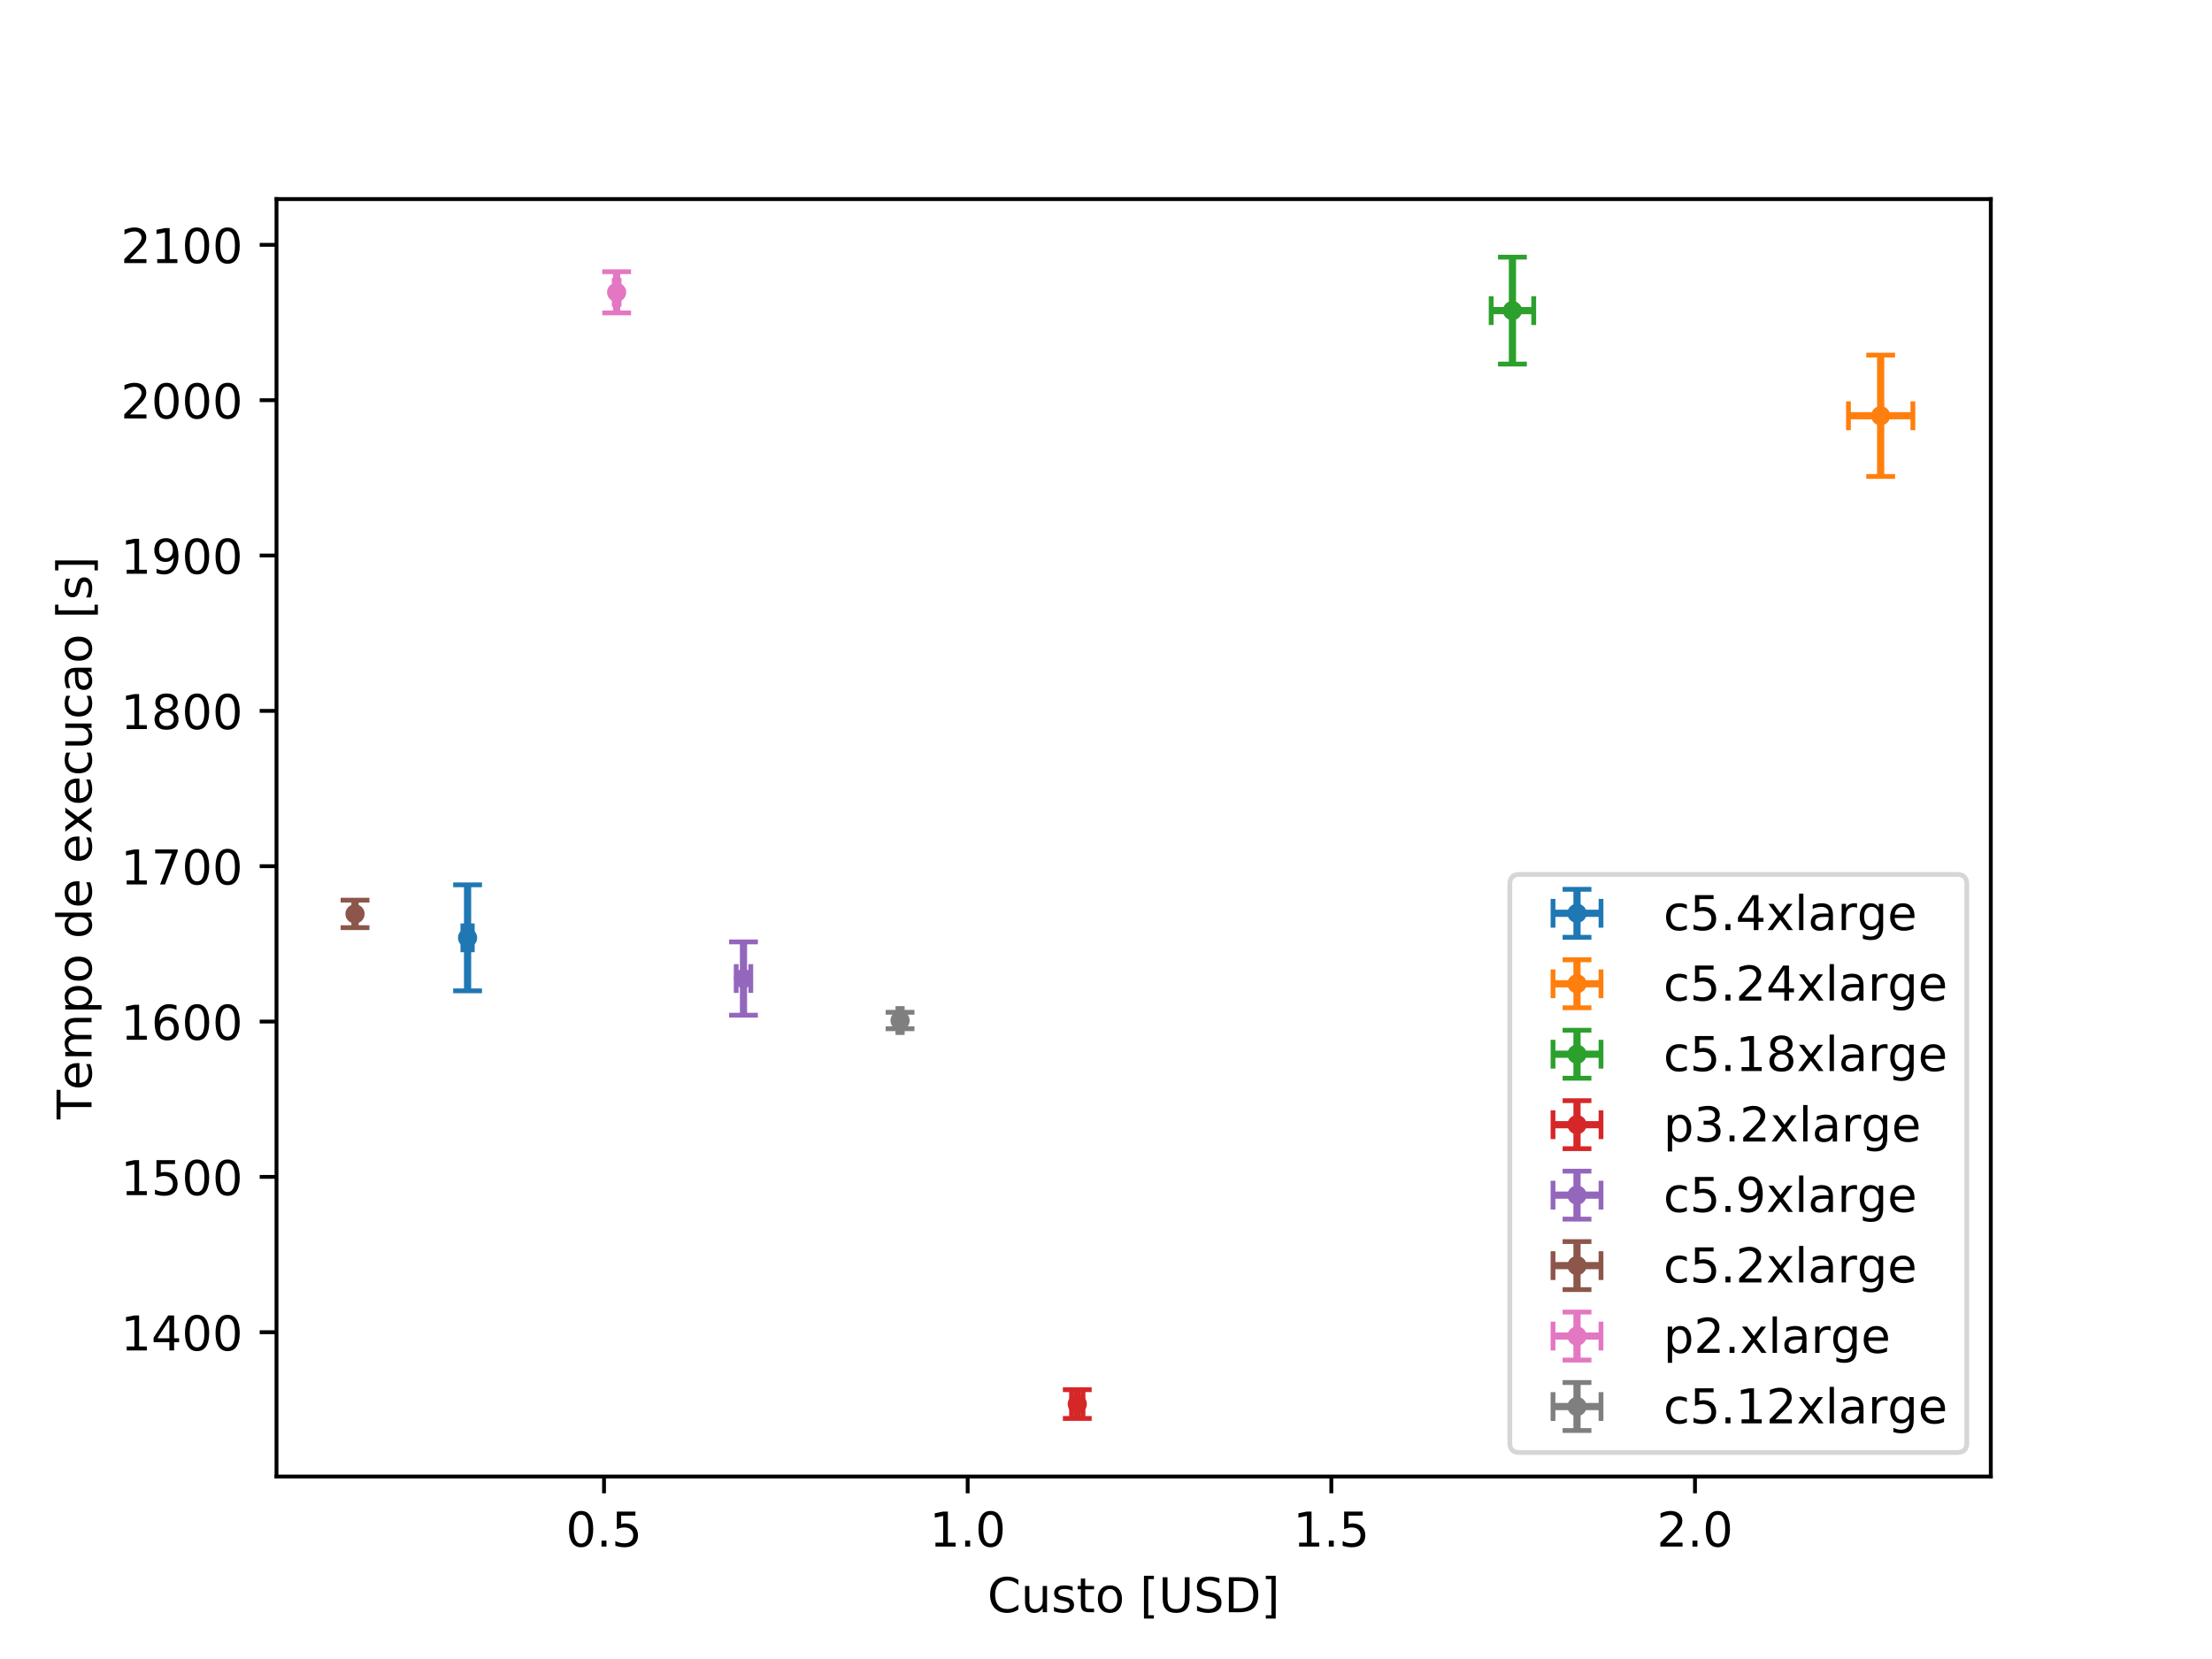 <?xml version="1.0" encoding="utf-8" standalone="no"?>
<!DOCTYPE svg PUBLIC "-//W3C//DTD SVG 1.1//EN"
  "http://www.w3.org/Graphics/SVG/1.1/DTD/svg11.dtd">
<!-- Created with matplotlib (http://matplotlib.org/) -->
<svg height="345.6pt" version="1.1" viewBox="0 0 460.8 345.6" width="460.8pt" xmlns="http://www.w3.org/2000/svg" xmlns:xlink="http://www.w3.org/1999/xlink">
 <defs>
  <style type="text/css">
*{stroke-linecap:butt;stroke-linejoin:round;}
  </style>
 </defs>
 <g id="figure_1">
  <g id="patch_1">
   <path d="M 0 345.6 
L 460.8 345.6 
L 460.8 0 
L 0 0 
z
" style="fill:#ffffff;"/>
  </g>
  <g id="axes_1">
   <g id="patch_2">
    <path d="M 57.6 307.584 
L 414.72 307.584 
L 414.72 41.472 
L 57.6 41.472 
z
" style="fill:#ffffff;"/>
   </g>
   <g id="matplotlib.axis_1">
    <g id="xtick_1">
     <g id="line2d_1">
      <defs>
       <path d="M 0 0 
L 0 3.5 
" id="m595522399b" style="stroke:#000000;stroke-width:0.8;"/>
      </defs>
      <g>
       <use style="stroke:#000000;stroke-width:0.8;" x="125.829" xlink:href="#m595522399b" y="307.584"/>
      </g>
     </g>
     <g id="text_1">
      <!-- 0.5 -->
      <defs>
       <path d="M 31.781 66.406 
Q 24.172 66.406 20.328 58.906 
Q 16.5 51.422 16.5 36.375 
Q 16.5 21.391 20.328 13.891 
Q 24.172 6.391 31.781 6.391 
Q 39.453 6.391 43.281 13.891 
Q 47.125 21.391 47.125 36.375 
Q 47.125 51.422 43.281 58.906 
Q 39.453 66.406 31.781 66.406 
z
M 31.781 74.219 
Q 44.047 74.219 50.516 64.516 
Q 56.984 54.828 56.984 36.375 
Q 56.984 17.969 50.516 8.266 
Q 44.047 -1.422 31.781 -1.422 
Q 19.531 -1.422 13.062 8.266 
Q 6.594 17.969 6.594 36.375 
Q 6.594 54.828 13.062 64.516 
Q 19.531 74.219 31.781 74.219 
z
" id="DejaVuSans-30"/>
       <path d="M 10.688 12.406 
L 21 12.406 
L 21 0 
L 10.688 0 
z
" id="DejaVuSans-2e"/>
       <path d="M 10.797 72.906 
L 49.516 72.906 
L 49.516 64.594 
L 19.828 64.594 
L 19.828 46.734 
Q 21.969 47.469 24.109 47.828 
Q 26.266 48.188 28.422 48.188 
Q 40.625 48.188 47.75 41.5 
Q 54.891 34.812 54.891 23.391 
Q 54.891 11.625 47.562 5.094 
Q 40.234 -1.422 26.906 -1.422 
Q 22.312 -1.422 17.547 -0.641 
Q 12.797 0.141 7.719 1.703 
L 7.719 11.625 
Q 12.109 9.234 16.797 8.062 
Q 21.484 6.891 26.703 6.891 
Q 35.156 6.891 40.078 11.328 
Q 45.016 15.766 45.016 23.391 
Q 45.016 31 40.078 35.438 
Q 35.156 39.891 26.703 39.891 
Q 22.75 39.891 18.812 39.016 
Q 14.891 38.141 10.797 36.281 
z
" id="DejaVuSans-35"/>
      </defs>
      <g transform="translate(117.877 322.182)scale(0.1 -0.1)">
       <use xlink:href="#DejaVuSans-30"/>
       <use x="63.623" xlink:href="#DejaVuSans-2e"/>
       <use x="95.41" xlink:href="#DejaVuSans-35"/>
      </g>
     </g>
    </g>
    <g id="xtick_2">
     <g id="line2d_2">
      <g>
       <use style="stroke:#000000;stroke-width:0.8;" x="201.584" xlink:href="#m595522399b" y="307.584"/>
      </g>
     </g>
     <g id="text_2">
      <!-- 1.0 -->
      <defs>
       <path d="M 12.406 8.297 
L 28.516 8.297 
L 28.516 63.922 
L 10.984 60.406 
L 10.984 69.391 
L 28.422 72.906 
L 38.281 72.906 
L 38.281 8.297 
L 54.391 8.297 
L 54.391 0 
L 12.406 0 
z
" id="DejaVuSans-31"/>
      </defs>
      <g transform="translate(193.633 322.182)scale(0.1 -0.1)">
       <use xlink:href="#DejaVuSans-31"/>
       <use x="63.623" xlink:href="#DejaVuSans-2e"/>
       <use x="95.41" xlink:href="#DejaVuSans-30"/>
      </g>
     </g>
    </g>
    <g id="xtick_3">
     <g id="line2d_3">
      <g>
       <use style="stroke:#000000;stroke-width:0.8;" x="277.34" xlink:href="#m595522399b" y="307.584"/>
      </g>
     </g>
     <g id="text_3">
      <!-- 1.5 -->
      <g transform="translate(269.389 322.182)scale(0.1 -0.1)">
       <use xlink:href="#DejaVuSans-31"/>
       <use x="63.623" xlink:href="#DejaVuSans-2e"/>
       <use x="95.41" xlink:href="#DejaVuSans-35"/>
      </g>
     </g>
    </g>
    <g id="xtick_4">
     <g id="line2d_4">
      <g>
       <use style="stroke:#000000;stroke-width:0.8;" x="353.096" xlink:href="#m595522399b" y="307.584"/>
      </g>
     </g>
     <g id="text_4">
      <!-- 2.0 -->
      <defs>
       <path d="M 19.188 8.297 
L 53.609 8.297 
L 53.609 0 
L 7.328 0 
L 7.328 8.297 
Q 12.938 14.109 22.625 23.891 
Q 32.328 33.688 34.812 36.531 
Q 39.547 41.844 41.422 45.531 
Q 43.312 49.219 43.312 52.781 
Q 43.312 58.594 39.234 62.25 
Q 35.156 65.922 28.609 65.922 
Q 23.969 65.922 18.812 64.312 
Q 13.672 62.703 7.812 59.422 
L 7.812 69.391 
Q 13.766 71.781 18.938 73 
Q 24.125 74.219 28.422 74.219 
Q 39.75 74.219 46.484 68.547 
Q 53.219 62.891 53.219 53.422 
Q 53.219 48.922 51.531 44.891 
Q 49.859 40.875 45.406 35.406 
Q 44.188 33.984 37.641 27.219 
Q 31.109 20.453 19.188 8.297 
z
" id="DejaVuSans-32"/>
      </defs>
      <g transform="translate(345.144 322.182)scale(0.1 -0.1)">
       <use xlink:href="#DejaVuSans-32"/>
       <use x="63.623" xlink:href="#DejaVuSans-2e"/>
       <use x="95.41" xlink:href="#DejaVuSans-30"/>
      </g>
     </g>
    </g>
    <g id="text_5">
     <!-- Custo [USD] -->
     <defs>
      <path d="M 64.406 67.281 
L 64.406 56.891 
Q 59.422 61.531 53.781 63.812 
Q 48.141 66.109 41.797 66.109 
Q 29.297 66.109 22.656 58.469 
Q 16.016 50.828 16.016 36.375 
Q 16.016 21.969 22.656 14.328 
Q 29.297 6.688 41.797 6.688 
Q 48.141 6.688 53.781 8.984 
Q 59.422 11.281 64.406 15.922 
L 64.406 5.609 
Q 59.234 2.094 53.438 0.328 
Q 47.656 -1.422 41.219 -1.422 
Q 24.656 -1.422 15.125 8.703 
Q 5.609 18.844 5.609 36.375 
Q 5.609 53.953 15.125 64.078 
Q 24.656 74.219 41.219 74.219 
Q 47.75 74.219 53.531 72.484 
Q 59.328 70.75 64.406 67.281 
z
" id="DejaVuSans-43"/>
      <path d="M 8.5 21.578 
L 8.5 54.688 
L 17.484 54.688 
L 17.484 21.922 
Q 17.484 14.156 20.5 10.266 
Q 23.531 6.391 29.594 6.391 
Q 36.859 6.391 41.078 11.031 
Q 45.312 15.672 45.312 23.688 
L 45.312 54.688 
L 54.297 54.688 
L 54.297 0 
L 45.312 0 
L 45.312 8.406 
Q 42.047 3.422 37.719 1 
Q 33.406 -1.422 27.688 -1.422 
Q 18.266 -1.422 13.375 4.438 
Q 8.5 10.297 8.5 21.578 
z
M 31.109 56 
z
" id="DejaVuSans-75"/>
      <path d="M 44.281 53.078 
L 44.281 44.578 
Q 40.484 46.531 36.375 47.5 
Q 32.281 48.484 27.875 48.484 
Q 21.188 48.484 17.844 46.438 
Q 14.5 44.391 14.5 40.281 
Q 14.5 37.156 16.891 35.375 
Q 19.281 33.594 26.516 31.984 
L 29.594 31.297 
Q 39.156 29.25 43.188 25.516 
Q 47.219 21.781 47.219 15.094 
Q 47.219 7.469 41.188 3.016 
Q 35.156 -1.422 24.609 -1.422 
Q 20.219 -1.422 15.453 -0.562 
Q 10.688 0.297 5.422 2 
L 5.422 11.281 
Q 10.406 8.688 15.234 7.391 
Q 20.062 6.109 24.812 6.109 
Q 31.156 6.109 34.562 8.281 
Q 37.984 10.453 37.984 14.406 
Q 37.984 18.062 35.516 20.016 
Q 33.062 21.969 24.703 23.781 
L 21.578 24.516 
Q 13.234 26.266 9.516 29.906 
Q 5.812 33.547 5.812 39.891 
Q 5.812 47.609 11.281 51.797 
Q 16.75 56 26.812 56 
Q 31.781 56 36.172 55.266 
Q 40.578 54.547 44.281 53.078 
z
" id="DejaVuSans-73"/>
      <path d="M 18.312 70.219 
L 18.312 54.688 
L 36.812 54.688 
L 36.812 47.703 
L 18.312 47.703 
L 18.312 18.016 
Q 18.312 11.328 20.141 9.422 
Q 21.969 7.516 27.594 7.516 
L 36.812 7.516 
L 36.812 0 
L 27.594 0 
Q 17.188 0 13.234 3.875 
Q 9.281 7.766 9.281 18.016 
L 9.281 47.703 
L 2.688 47.703 
L 2.688 54.688 
L 9.281 54.688 
L 9.281 70.219 
z
" id="DejaVuSans-74"/>
      <path d="M 30.609 48.391 
Q 23.391 48.391 19.188 42.75 
Q 14.984 37.109 14.984 27.297 
Q 14.984 17.484 19.156 11.844 
Q 23.344 6.203 30.609 6.203 
Q 37.797 6.203 41.984 11.859 
Q 46.188 17.531 46.188 27.297 
Q 46.188 37.016 41.984 42.703 
Q 37.797 48.391 30.609 48.391 
z
M 30.609 56 
Q 42.328 56 49.016 48.375 
Q 55.719 40.766 55.719 27.297 
Q 55.719 13.875 49.016 6.219 
Q 42.328 -1.422 30.609 -1.422 
Q 18.844 -1.422 12.172 6.219 
Q 5.516 13.875 5.516 27.297 
Q 5.516 40.766 12.172 48.375 
Q 18.844 56 30.609 56 
z
" id="DejaVuSans-6f"/>
      <path id="DejaVuSans-20"/>
      <path d="M 8.594 75.984 
L 29.297 75.984 
L 29.297 69 
L 17.578 69 
L 17.578 -6.203 
L 29.297 -6.203 
L 29.297 -13.188 
L 8.594 -13.188 
z
" id="DejaVuSans-5b"/>
      <path d="M 8.688 72.906 
L 18.609 72.906 
L 18.609 28.609 
Q 18.609 16.891 22.844 11.734 
Q 27.094 6.594 36.625 6.594 
Q 46.094 6.594 50.344 11.734 
Q 54.594 16.891 54.594 28.609 
L 54.594 72.906 
L 64.5 72.906 
L 64.5 27.391 
Q 64.5 13.141 57.438 5.859 
Q 50.391 -1.422 36.625 -1.422 
Q 22.797 -1.422 15.734 5.859 
Q 8.688 13.141 8.688 27.391 
z
" id="DejaVuSans-55"/>
      <path d="M 53.516 70.516 
L 53.516 60.891 
Q 47.906 63.578 42.922 64.891 
Q 37.938 66.219 33.297 66.219 
Q 25.25 66.219 20.875 63.094 
Q 16.5 59.969 16.5 54.203 
Q 16.5 49.359 19.406 46.891 
Q 22.312 44.438 30.422 42.922 
L 36.375 41.703 
Q 47.406 39.594 52.656 34.297 
Q 57.906 29 57.906 20.125 
Q 57.906 9.516 50.797 4.047 
Q 43.703 -1.422 29.984 -1.422 
Q 24.812 -1.422 18.969 -0.25 
Q 13.141 0.922 6.891 3.219 
L 6.891 13.375 
Q 12.891 10.016 18.656 8.297 
Q 24.422 6.594 29.984 6.594 
Q 38.422 6.594 43.016 9.906 
Q 47.609 13.234 47.609 19.391 
Q 47.609 24.75 44.312 27.781 
Q 41.016 30.812 33.5 32.328 
L 27.484 33.5 
Q 16.453 35.688 11.516 40.375 
Q 6.594 45.062 6.594 53.422 
Q 6.594 63.094 13.406 68.656 
Q 20.219 74.219 32.172 74.219 
Q 37.312 74.219 42.625 73.281 
Q 47.953 72.359 53.516 70.516 
z
" id="DejaVuSans-53"/>
      <path d="M 19.672 64.797 
L 19.672 8.109 
L 31.594 8.109 
Q 46.688 8.109 53.688 14.938 
Q 60.688 21.781 60.688 36.531 
Q 60.688 51.172 53.688 57.984 
Q 46.688 64.797 31.594 64.797 
z
M 9.812 72.906 
L 30.078 72.906 
Q 51.266 72.906 61.172 64.094 
Q 71.094 55.281 71.094 36.531 
Q 71.094 17.672 61.125 8.828 
Q 51.172 0 30.078 0 
L 9.812 0 
z
" id="DejaVuSans-44"/>
      <path d="M 30.422 75.984 
L 30.422 -13.188 
L 9.719 -13.188 
L 9.719 -6.203 
L 21.391 -6.203 
L 21.391 69 
L 9.719 69 
L 9.719 75.984 
z
" id="DejaVuSans-5d"/>
     </defs>
     <g transform="translate(205.701 335.861)scale(0.1 -0.1)">
      <use xlink:href="#DejaVuSans-43"/>
      <use x="69.824" xlink:href="#DejaVuSans-75"/>
      <use x="133.203" xlink:href="#DejaVuSans-73"/>
      <use x="185.303" xlink:href="#DejaVuSans-74"/>
      <use x="224.512" xlink:href="#DejaVuSans-6f"/>
      <use x="285.693" xlink:href="#DejaVuSans-20"/>
      <use x="317.48" xlink:href="#DejaVuSans-5b"/>
      <use x="356.494" xlink:href="#DejaVuSans-55"/>
      <use x="429.688" xlink:href="#DejaVuSans-53"/>
      <use x="493.164" xlink:href="#DejaVuSans-44"/>
      <use x="570.166" xlink:href="#DejaVuSans-5d"/>
     </g>
    </g>
   </g>
   <g id="matplotlib.axis_2">
    <g id="ytick_1">
     <g id="line2d_5">
      <defs>
       <path d="M 0 0 
L -3.5 0 
" id="m7ea517848f" style="stroke:#000000;stroke-width:0.8;"/>
      </defs>
      <g>
       <use style="stroke:#000000;stroke-width:0.8;" x="57.6" xlink:href="#m7ea517848f" y="277.525"/>
      </g>
     </g>
     <g id="text_6">
      <!-- 1400 -->
      <defs>
       <path d="M 37.797 64.312 
L 12.891 25.391 
L 37.797 25.391 
z
M 35.203 72.906 
L 47.609 72.906 
L 47.609 25.391 
L 58.016 25.391 
L 58.016 17.188 
L 47.609 17.188 
L 47.609 0 
L 37.797 0 
L 37.797 17.188 
L 4.891 17.188 
L 4.891 26.703 
z
" id="DejaVuSans-34"/>
      </defs>
      <g transform="translate(25.15 281.324)scale(0.1 -0.1)">
       <use xlink:href="#DejaVuSans-31"/>
       <use x="63.623" xlink:href="#DejaVuSans-34"/>
       <use x="127.246" xlink:href="#DejaVuSans-30"/>
       <use x="190.869" xlink:href="#DejaVuSans-30"/>
      </g>
     </g>
    </g>
    <g id="ytick_2">
     <g id="line2d_6">
      <g>
       <use style="stroke:#000000;stroke-width:0.8;" x="57.6" xlink:href="#m7ea517848f" y="245.165"/>
      </g>
     </g>
     <g id="text_7">
      <!-- 1500 -->
      <g transform="translate(25.15 248.965)scale(0.1 -0.1)">
       <use xlink:href="#DejaVuSans-31"/>
       <use x="63.623" xlink:href="#DejaVuSans-35"/>
       <use x="127.246" xlink:href="#DejaVuSans-30"/>
       <use x="190.869" xlink:href="#DejaVuSans-30"/>
      </g>
     </g>
    </g>
    <g id="ytick_3">
     <g id="line2d_7">
      <g>
       <use style="stroke:#000000;stroke-width:0.8;" x="57.6" xlink:href="#m7ea517848f" y="212.806"/>
      </g>
     </g>
     <g id="text_8">
      <!-- 1600 -->
      <defs>
       <path d="M 33.016 40.375 
Q 26.375 40.375 22.484 35.828 
Q 18.609 31.297 18.609 23.391 
Q 18.609 15.531 22.484 10.953 
Q 26.375 6.391 33.016 6.391 
Q 39.656 6.391 43.531 10.953 
Q 47.406 15.531 47.406 23.391 
Q 47.406 31.297 43.531 35.828 
Q 39.656 40.375 33.016 40.375 
z
M 52.594 71.297 
L 52.594 62.312 
Q 48.875 64.062 45.094 64.984 
Q 41.312 65.922 37.594 65.922 
Q 27.828 65.922 22.672 59.328 
Q 17.531 52.734 16.797 39.406 
Q 19.672 43.656 24.016 45.922 
Q 28.375 48.188 33.594 48.188 
Q 44.578 48.188 50.953 41.516 
Q 57.328 34.859 57.328 23.391 
Q 57.328 12.156 50.688 5.359 
Q 44.047 -1.422 33.016 -1.422 
Q 20.359 -1.422 13.672 8.266 
Q 6.984 17.969 6.984 36.375 
Q 6.984 53.656 15.188 63.938 
Q 23.391 74.219 37.203 74.219 
Q 40.922 74.219 44.703 73.484 
Q 48.484 72.75 52.594 71.297 
z
" id="DejaVuSans-36"/>
      </defs>
      <g transform="translate(25.15 216.605)scale(0.1 -0.1)">
       <use xlink:href="#DejaVuSans-31"/>
       <use x="63.623" xlink:href="#DejaVuSans-36"/>
       <use x="127.246" xlink:href="#DejaVuSans-30"/>
       <use x="190.869" xlink:href="#DejaVuSans-30"/>
      </g>
     </g>
    </g>
    <g id="ytick_4">
     <g id="line2d_8">
      <g>
       <use style="stroke:#000000;stroke-width:0.8;" x="57.6" xlink:href="#m7ea517848f" y="180.446"/>
      </g>
     </g>
     <g id="text_9">
      <!-- 1700 -->
      <defs>
       <path d="M 8.203 72.906 
L 55.078 72.906 
L 55.078 68.703 
L 28.609 0 
L 18.312 0 
L 43.219 64.594 
L 8.203 64.594 
z
" id="DejaVuSans-37"/>
      </defs>
      <g transform="translate(25.15 184.245)scale(0.1 -0.1)">
       <use xlink:href="#DejaVuSans-31"/>
       <use x="63.623" xlink:href="#DejaVuSans-37"/>
       <use x="127.246" xlink:href="#DejaVuSans-30"/>
       <use x="190.869" xlink:href="#DejaVuSans-30"/>
      </g>
     </g>
    </g>
    <g id="ytick_5">
     <g id="line2d_9">
      <g>
       <use style="stroke:#000000;stroke-width:0.8;" x="57.6" xlink:href="#m7ea517848f" y="148.086"/>
      </g>
     </g>
     <g id="text_10">
      <!-- 1800 -->
      <defs>
       <path d="M 31.781 34.625 
Q 24.75 34.625 20.719 30.859 
Q 16.703 27.094 16.703 20.516 
Q 16.703 13.922 20.719 10.156 
Q 24.75 6.391 31.781 6.391 
Q 38.812 6.391 42.859 10.172 
Q 46.922 13.969 46.922 20.516 
Q 46.922 27.094 42.891 30.859 
Q 38.875 34.625 31.781 34.625 
z
M 21.922 38.812 
Q 15.578 40.375 12.031 44.719 
Q 8.5 49.078 8.5 55.328 
Q 8.5 64.062 14.719 69.141 
Q 20.953 74.219 31.781 74.219 
Q 42.672 74.219 48.875 69.141 
Q 55.078 64.062 55.078 55.328 
Q 55.078 49.078 51.531 44.719 
Q 48 40.375 41.703 38.812 
Q 48.828 37.156 52.797 32.312 
Q 56.781 27.484 56.781 20.516 
Q 56.781 9.906 50.312 4.234 
Q 43.844 -1.422 31.781 -1.422 
Q 19.734 -1.422 13.25 4.234 
Q 6.781 9.906 6.781 20.516 
Q 6.781 27.484 10.781 32.312 
Q 14.797 37.156 21.922 38.812 
z
M 18.312 54.391 
Q 18.312 48.734 21.844 45.562 
Q 25.391 42.391 31.781 42.391 
Q 38.141 42.391 41.719 45.562 
Q 45.312 48.734 45.312 54.391 
Q 45.312 60.062 41.719 63.234 
Q 38.141 66.406 31.781 66.406 
Q 25.391 66.406 21.844 63.234 
Q 18.312 60.062 18.312 54.391 
z
" id="DejaVuSans-38"/>
      </defs>
      <g transform="translate(25.15 151.885)scale(0.1 -0.1)">
       <use xlink:href="#DejaVuSans-31"/>
       <use x="63.623" xlink:href="#DejaVuSans-38"/>
       <use x="127.246" xlink:href="#DejaVuSans-30"/>
       <use x="190.869" xlink:href="#DejaVuSans-30"/>
      </g>
     </g>
    </g>
    <g id="ytick_6">
     <g id="line2d_10">
      <g>
       <use style="stroke:#000000;stroke-width:0.8;" x="57.6" xlink:href="#m7ea517848f" y="115.726"/>
      </g>
     </g>
     <g id="text_11">
      <!-- 1900 -->
      <defs>
       <path d="M 10.984 1.516 
L 10.984 10.5 
Q 14.703 8.734 18.5 7.812 
Q 22.312 6.891 25.984 6.891 
Q 35.75 6.891 40.891 13.453 
Q 46.047 20.016 46.781 33.406 
Q 43.953 29.203 39.594 26.953 
Q 35.25 24.703 29.984 24.703 
Q 19.047 24.703 12.672 31.312 
Q 6.297 37.938 6.297 49.422 
Q 6.297 60.641 12.938 67.422 
Q 19.578 74.219 30.609 74.219 
Q 43.266 74.219 49.922 64.516 
Q 56.594 54.828 56.594 36.375 
Q 56.594 19.141 48.406 8.859 
Q 40.234 -1.422 26.422 -1.422 
Q 22.703 -1.422 18.891 -0.688 
Q 15.094 0.047 10.984 1.516 
z
M 30.609 32.422 
Q 37.25 32.422 41.125 36.953 
Q 45.016 41.5 45.016 49.422 
Q 45.016 57.281 41.125 61.844 
Q 37.25 66.406 30.609 66.406 
Q 23.969 66.406 20.094 61.844 
Q 16.219 57.281 16.219 49.422 
Q 16.219 41.5 20.094 36.953 
Q 23.969 32.422 30.609 32.422 
z
" id="DejaVuSans-39"/>
      </defs>
      <g transform="translate(25.15 119.525)scale(0.1 -0.1)">
       <use xlink:href="#DejaVuSans-31"/>
       <use x="63.623" xlink:href="#DejaVuSans-39"/>
       <use x="127.246" xlink:href="#DejaVuSans-30"/>
       <use x="190.869" xlink:href="#DejaVuSans-30"/>
      </g>
     </g>
    </g>
    <g id="ytick_7">
     <g id="line2d_11">
      <g>
       <use style="stroke:#000000;stroke-width:0.8;" x="57.6" xlink:href="#m7ea517848f" y="83.366"/>
      </g>
     </g>
     <g id="text_12">
      <!-- 2000 -->
      <g transform="translate(25.15 87.165)scale(0.1 -0.1)">
       <use xlink:href="#DejaVuSans-32"/>
       <use x="63.623" xlink:href="#DejaVuSans-30"/>
       <use x="127.246" xlink:href="#DejaVuSans-30"/>
       <use x="190.869" xlink:href="#DejaVuSans-30"/>
      </g>
     </g>
    </g>
    <g id="ytick_8">
     <g id="line2d_12">
      <g>
       <use style="stroke:#000000;stroke-width:0.8;" x="57.6" xlink:href="#m7ea517848f" y="51.006"/>
      </g>
     </g>
     <g id="text_13">
      <!-- 2100 -->
      <g transform="translate(25.15 54.806)scale(0.1 -0.1)">
       <use xlink:href="#DejaVuSans-32"/>
       <use x="63.623" xlink:href="#DejaVuSans-31"/>
       <use x="127.246" xlink:href="#DejaVuSans-30"/>
       <use x="190.869" xlink:href="#DejaVuSans-30"/>
      </g>
     </g>
    </g>
    <g id="text_14">
     <!-- Tempo de execucao [s] -->
     <defs>
      <path d="M -0.297 72.906 
L 61.375 72.906 
L 61.375 64.594 
L 35.5 64.594 
L 35.5 0 
L 25.594 0 
L 25.594 64.594 
L -0.297 64.594 
z
" id="DejaVuSans-54"/>
      <path d="M 56.203 29.594 
L 56.203 25.203 
L 14.891 25.203 
Q 15.484 15.922 20.484 11.062 
Q 25.484 6.203 34.422 6.203 
Q 39.594 6.203 44.453 7.469 
Q 49.312 8.734 54.109 11.281 
L 54.109 2.781 
Q 49.266 0.734 44.188 -0.344 
Q 39.109 -1.422 33.891 -1.422 
Q 20.797 -1.422 13.156 6.188 
Q 5.516 13.812 5.516 26.812 
Q 5.516 40.234 12.766 48.109 
Q 20.016 56 32.328 56 
Q 43.359 56 49.781 48.891 
Q 56.203 41.797 56.203 29.594 
z
M 47.219 32.234 
Q 47.125 39.594 43.094 43.984 
Q 39.062 48.391 32.422 48.391 
Q 24.906 48.391 20.391 44.141 
Q 15.875 39.891 15.188 32.172 
z
" id="DejaVuSans-65"/>
      <path d="M 52 44.188 
Q 55.375 50.25 60.062 53.125 
Q 64.75 56 71.094 56 
Q 79.641 56 84.281 50.016 
Q 88.922 44.047 88.922 33.016 
L 88.922 0 
L 79.891 0 
L 79.891 32.719 
Q 79.891 40.578 77.094 44.375 
Q 74.312 48.188 68.609 48.188 
Q 61.625 48.188 57.562 43.547 
Q 53.516 38.922 53.516 30.906 
L 53.516 0 
L 44.484 0 
L 44.484 32.719 
Q 44.484 40.625 41.703 44.406 
Q 38.922 48.188 33.109 48.188 
Q 26.219 48.188 22.156 43.531 
Q 18.109 38.875 18.109 30.906 
L 18.109 0 
L 9.078 0 
L 9.078 54.688 
L 18.109 54.688 
L 18.109 46.188 
Q 21.188 51.219 25.484 53.609 
Q 29.781 56 35.688 56 
Q 41.656 56 45.828 52.969 
Q 50 49.953 52 44.188 
z
" id="DejaVuSans-6d"/>
      <path d="M 18.109 8.203 
L 18.109 -20.797 
L 9.078 -20.797 
L 9.078 54.688 
L 18.109 54.688 
L 18.109 46.391 
Q 20.953 51.266 25.266 53.625 
Q 29.594 56 35.594 56 
Q 45.562 56 51.781 48.094 
Q 58.016 40.188 58.016 27.297 
Q 58.016 14.406 51.781 6.484 
Q 45.562 -1.422 35.594 -1.422 
Q 29.594 -1.422 25.266 0.953 
Q 20.953 3.328 18.109 8.203 
z
M 48.688 27.297 
Q 48.688 37.203 44.609 42.844 
Q 40.531 48.484 33.406 48.484 
Q 26.266 48.484 22.188 42.844 
Q 18.109 37.203 18.109 27.297 
Q 18.109 17.391 22.188 11.75 
Q 26.266 6.109 33.406 6.109 
Q 40.531 6.109 44.609 11.75 
Q 48.688 17.391 48.688 27.297 
z
" id="DejaVuSans-70"/>
      <path d="M 45.406 46.391 
L 45.406 75.984 
L 54.391 75.984 
L 54.391 0 
L 45.406 0 
L 45.406 8.203 
Q 42.578 3.328 38.25 0.953 
Q 33.938 -1.422 27.875 -1.422 
Q 17.969 -1.422 11.734 6.484 
Q 5.516 14.406 5.516 27.297 
Q 5.516 40.188 11.734 48.094 
Q 17.969 56 27.875 56 
Q 33.938 56 38.25 53.625 
Q 42.578 51.266 45.406 46.391 
z
M 14.797 27.297 
Q 14.797 17.391 18.875 11.75 
Q 22.953 6.109 30.078 6.109 
Q 37.203 6.109 41.297 11.75 
Q 45.406 17.391 45.406 27.297 
Q 45.406 37.203 41.297 42.844 
Q 37.203 48.484 30.078 48.484 
Q 22.953 48.484 18.875 42.844 
Q 14.797 37.203 14.797 27.297 
z
" id="DejaVuSans-64"/>
      <path d="M 54.891 54.688 
L 35.109 28.078 
L 55.906 0 
L 45.312 0 
L 29.391 21.484 
L 13.484 0 
L 2.875 0 
L 24.125 28.609 
L 4.688 54.688 
L 15.281 54.688 
L 29.781 35.203 
L 44.281 54.688 
z
" id="DejaVuSans-78"/>
      <path d="M 48.781 52.594 
L 48.781 44.188 
Q 44.969 46.297 41.141 47.344 
Q 37.312 48.391 33.406 48.391 
Q 24.656 48.391 19.812 42.844 
Q 14.984 37.312 14.984 27.297 
Q 14.984 17.281 19.812 11.734 
Q 24.656 6.203 33.406 6.203 
Q 37.312 6.203 41.141 7.25 
Q 44.969 8.297 48.781 10.406 
L 48.781 2.094 
Q 45.016 0.344 40.984 -0.531 
Q 36.969 -1.422 32.422 -1.422 
Q 20.062 -1.422 12.781 6.344 
Q 5.516 14.109 5.516 27.297 
Q 5.516 40.672 12.859 48.328 
Q 20.219 56 33.016 56 
Q 37.156 56 41.109 55.141 
Q 45.062 54.297 48.781 52.594 
z
" id="DejaVuSans-63"/>
      <path d="M 34.281 27.484 
Q 23.391 27.484 19.188 25 
Q 14.984 22.516 14.984 16.5 
Q 14.984 11.719 18.141 8.906 
Q 21.297 6.109 26.703 6.109 
Q 34.188 6.109 38.703 11.406 
Q 43.219 16.703 43.219 25.484 
L 43.219 27.484 
z
M 52.203 31.203 
L 52.203 0 
L 43.219 0 
L 43.219 8.297 
Q 40.141 3.328 35.547 0.953 
Q 30.953 -1.422 24.312 -1.422 
Q 15.922 -1.422 10.953 3.297 
Q 6 8.016 6 15.922 
Q 6 25.141 12.172 29.828 
Q 18.359 34.516 30.609 34.516 
L 43.219 34.516 
L 43.219 35.406 
Q 43.219 41.609 39.141 45 
Q 35.062 48.391 27.688 48.391 
Q 23 48.391 18.547 47.266 
Q 14.109 46.141 10.016 43.891 
L 10.016 52.203 
Q 14.938 54.109 19.578 55.047 
Q 24.219 56 28.609 56 
Q 40.484 56 46.344 49.844 
Q 52.203 43.703 52.203 31.203 
z
" id="DejaVuSans-61"/>
     </defs>
     <g transform="translate(19.07 233.173)rotate(-90)scale(0.1 -0.1)">
      <use xlink:href="#DejaVuSans-54"/>
      <use x="60.818" xlink:href="#DejaVuSans-65"/>
      <use x="122.342" xlink:href="#DejaVuSans-6d"/>
      <use x="219.754" xlink:href="#DejaVuSans-70"/>
      <use x="283.23" xlink:href="#DejaVuSans-6f"/>
      <use x="344.412" xlink:href="#DejaVuSans-20"/>
      <use x="376.199" xlink:href="#DejaVuSans-64"/>
      <use x="439.676" xlink:href="#DejaVuSans-65"/>
      <use x="501.199" xlink:href="#DejaVuSans-20"/>
      <use x="532.986" xlink:href="#DejaVuSans-65"/>
      <use x="594.494" xlink:href="#DejaVuSans-78"/>
      <use x="653.627" xlink:href="#DejaVuSans-65"/>
      <use x="715.15" xlink:href="#DejaVuSans-63"/>
      <use x="770.131" xlink:href="#DejaVuSans-75"/>
      <use x="833.51" xlink:href="#DejaVuSans-63"/>
      <use x="888.49" xlink:href="#DejaVuSans-61"/>
      <use x="949.77" xlink:href="#DejaVuSans-6f"/>
      <use x="1010.951" xlink:href="#DejaVuSans-20"/>
      <use x="1042.738" xlink:href="#DejaVuSans-5b"/>
      <use x="1081.752" xlink:href="#DejaVuSans-73"/>
      <use x="1133.852" xlink:href="#DejaVuSans-5d"/>
     </g>
    </g>
   </g>
   <g id="LineCollection_1">
    <path clip-path="url(#p341c5a35d7)" d="M 96.429 195.365 
L 98.382 195.365 
" style="fill:none;stroke:#1f77b4;stroke-width:1.5;"/>
   </g>
   <g id="LineCollection_2">
    <path clip-path="url(#p341c5a35d7)" d="M 97.405 206.404 
L 97.405 184.325 
" style="fill:none;stroke:#1f77b4;stroke-width:1.5;"/>
   </g>
   <g id="LineCollection_3">
    <path clip-path="url(#p341c5a35d7)" d="M 385.068 86.611 
L 398.487 86.611 
" style="fill:none;stroke:#ff7f0e;stroke-width:1.5;"/>
   </g>
   <g id="LineCollection_4">
    <path clip-path="url(#p341c5a35d7)" d="M 391.777 99.255 
L 391.777 73.966 
" style="fill:none;stroke:#ff7f0e;stroke-width:1.5;"/>
   </g>
   <g id="LineCollection_5">
    <path clip-path="url(#p341c5a35d7)" d="M 310.637 64.705 
L 319.502 64.705 
" style="fill:none;stroke:#2ca02c;stroke-width:1.5;"/>
   </g>
   <g id="LineCollection_6">
    <path clip-path="url(#p341c5a35d7)" d="M 315.069 75.842 
L 315.069 53.568 
" style="fill:none;stroke:#2ca02c;stroke-width:1.5;"/>
   </g>
   <g id="LineCollection_7">
    <path clip-path="url(#p341c5a35d7)" d="M 223.223 292.49 
L 225.609 292.49 
" style="fill:none;stroke:#d62728;stroke-width:1.5;"/>
   </g>
   <g id="LineCollection_8">
    <path clip-path="url(#p341c5a35d7)" d="M 224.416 295.488 
L 224.416 289.491 
" style="fill:none;stroke:#d62728;stroke-width:1.5;"/>
   </g>
   <g id="LineCollection_9">
    <path clip-path="url(#p341c5a35d7)" d="M 153.364 203.849 
L 156.402 203.849 
" style="fill:none;stroke:#9467bd;stroke-width:1.5;"/>
   </g>
   <g id="LineCollection_10">
    <path clip-path="url(#p341c5a35d7)" d="M 154.883 211.482 
L 154.883 196.216 
" style="fill:none;stroke:#9467bd;stroke-width:1.5;"/>
   </g>
   <g id="LineCollection_11">
    <path clip-path="url(#p341c5a35d7)" d="M 73.833 190.384 
L 74.086 190.384 
" style="fill:none;stroke:#8c564b;stroke-width:1.5;"/>
   </g>
   <g id="LineCollection_12">
    <path clip-path="url(#p341c5a35d7)" d="M 73.959 193.246 
L 73.959 187.522 
" style="fill:none;stroke:#8c564b;stroke-width:1.5;"/>
   </g>
   <g id="LineCollection_13">
    <path clip-path="url(#p341c5a35d7)" d="M 127.957 60.894 
L 128.961 60.894 
" style="fill:none;stroke:#e377c2;stroke-width:1.5;"/>
   </g>
   <g id="LineCollection_14">
    <path clip-path="url(#p341c5a35d7)" d="M 128.459 65.182 
L 128.459 56.606 
" style="fill:none;stroke:#e377c2;stroke-width:1.5;"/>
   </g>
   <g id="LineCollection_15">
    <path clip-path="url(#p341c5a35d7)" d="M 187.047 212.592 
L 187.953 212.592 
" style="fill:none;stroke:#7f7f7f;stroke-width:1.5;"/>
   </g>
   <g id="LineCollection_16">
    <path clip-path="url(#p341c5a35d7)" d="M 187.5 214.301 
L 187.5 210.884 
" style="fill:none;stroke:#7f7f7f;stroke-width:1.5;"/>
   </g>
   <g id="line2d_13">
    <defs>
     <path d="M 0 3 
L 0 -3 
" id="m7b00fe1251" style="stroke:#1f77b4;"/>
    </defs>
    <g clip-path="url(#p341c5a35d7)">
     <use style="fill:#1f77b4;stroke:#1f77b4;" x="96.429" xlink:href="#m7b00fe1251" y="195.365"/>
    </g>
   </g>
   <g id="line2d_14">
    <g clip-path="url(#p341c5a35d7)">
     <use style="fill:#1f77b4;stroke:#1f77b4;" x="98.382" xlink:href="#m7b00fe1251" y="195.365"/>
    </g>
   </g>
   <g id="line2d_15">
    <defs>
     <path d="M 3 0 
L -3 -0 
" id="mde412c1ef2" style="stroke:#1f77b4;"/>
    </defs>
    <g clip-path="url(#p341c5a35d7)">
     <use style="fill:#1f77b4;stroke:#1f77b4;" x="97.405" xlink:href="#mde412c1ef2" y="206.404"/>
    </g>
   </g>
   <g id="line2d_16">
    <g clip-path="url(#p341c5a35d7)">
     <use style="fill:#1f77b4;stroke:#1f77b4;" x="97.405" xlink:href="#mde412c1ef2" y="184.325"/>
    </g>
   </g>
   <g id="line2d_17">
    <defs>
     <path d="M 0 3 
L 0 -3 
" id="m753f9b983b" style="stroke:#ff7f0e;"/>
    </defs>
    <g clip-path="url(#p341c5a35d7)">
     <use style="fill:#ff7f0e;stroke:#ff7f0e;" x="385.068" xlink:href="#m753f9b983b" y="86.611"/>
    </g>
   </g>
   <g id="line2d_18">
    <g clip-path="url(#p341c5a35d7)">
     <use style="fill:#ff7f0e;stroke:#ff7f0e;" x="398.487" xlink:href="#m753f9b983b" y="86.611"/>
    </g>
   </g>
   <g id="line2d_19">
    <defs>
     <path d="M 3 0 
L -3 -0 
" id="mf99db3a19a" style="stroke:#ff7f0e;"/>
    </defs>
    <g clip-path="url(#p341c5a35d7)">
     <use style="fill:#ff7f0e;stroke:#ff7f0e;" x="391.777" xlink:href="#mf99db3a19a" y="99.255"/>
    </g>
   </g>
   <g id="line2d_20">
    <g clip-path="url(#p341c5a35d7)">
     <use style="fill:#ff7f0e;stroke:#ff7f0e;" x="391.777" xlink:href="#mf99db3a19a" y="73.966"/>
    </g>
   </g>
   <g id="line2d_21">
    <defs>
     <path d="M 0 3 
L 0 -3 
" id="m722cd2f992" style="stroke:#2ca02c;"/>
    </defs>
    <g clip-path="url(#p341c5a35d7)">
     <use style="fill:#2ca02c;stroke:#2ca02c;" x="310.637" xlink:href="#m722cd2f992" y="64.705"/>
    </g>
   </g>
   <g id="line2d_22">
    <g clip-path="url(#p341c5a35d7)">
     <use style="fill:#2ca02c;stroke:#2ca02c;" x="319.502" xlink:href="#m722cd2f992" y="64.705"/>
    </g>
   </g>
   <g id="line2d_23">
    <defs>
     <path d="M 3 0 
L -3 -0 
" id="m214f949751" style="stroke:#2ca02c;"/>
    </defs>
    <g clip-path="url(#p341c5a35d7)">
     <use style="fill:#2ca02c;stroke:#2ca02c;" x="315.069" xlink:href="#m214f949751" y="75.842"/>
    </g>
   </g>
   <g id="line2d_24">
    <g clip-path="url(#p341c5a35d7)">
     <use style="fill:#2ca02c;stroke:#2ca02c;" x="315.069" xlink:href="#m214f949751" y="53.568"/>
    </g>
   </g>
   <g id="line2d_25">
    <defs>
     <path d="M 0 3 
L 0 -3 
" id="m5d1cdf2767" style="stroke:#d62728;"/>
    </defs>
    <g clip-path="url(#p341c5a35d7)">
     <use style="fill:#d62728;stroke:#d62728;" x="223.223" xlink:href="#m5d1cdf2767" y="292.49"/>
    </g>
   </g>
   <g id="line2d_26">
    <g clip-path="url(#p341c5a35d7)">
     <use style="fill:#d62728;stroke:#d62728;" x="225.609" xlink:href="#m5d1cdf2767" y="292.49"/>
    </g>
   </g>
   <g id="line2d_27">
    <defs>
     <path d="M 3 0 
L -3 -0 
" id="m589e5e0372" style="stroke:#d62728;"/>
    </defs>
    <g clip-path="url(#p341c5a35d7)">
     <use style="fill:#d62728;stroke:#d62728;" x="224.416" xlink:href="#m589e5e0372" y="295.488"/>
    </g>
   </g>
   <g id="line2d_28">
    <g clip-path="url(#p341c5a35d7)">
     <use style="fill:#d62728;stroke:#d62728;" x="224.416" xlink:href="#m589e5e0372" y="289.491"/>
    </g>
   </g>
   <g id="line2d_29">
    <defs>
     <path d="M 0 3 
L 0 -3 
" id="m997090dd30" style="stroke:#9467bd;"/>
    </defs>
    <g clip-path="url(#p341c5a35d7)">
     <use style="fill:#9467bd;stroke:#9467bd;" x="153.364" xlink:href="#m997090dd30" y="203.849"/>
    </g>
   </g>
   <g id="line2d_30">
    <g clip-path="url(#p341c5a35d7)">
     <use style="fill:#9467bd;stroke:#9467bd;" x="156.402" xlink:href="#m997090dd30" y="203.849"/>
    </g>
   </g>
   <g id="line2d_31">
    <defs>
     <path d="M 3 0 
L -3 -0 
" id="m0fbd1e319b" style="stroke:#9467bd;"/>
    </defs>
    <g clip-path="url(#p341c5a35d7)">
     <use style="fill:#9467bd;stroke:#9467bd;" x="154.883" xlink:href="#m0fbd1e319b" y="211.482"/>
    </g>
   </g>
   <g id="line2d_32">
    <g clip-path="url(#p341c5a35d7)">
     <use style="fill:#9467bd;stroke:#9467bd;" x="154.883" xlink:href="#m0fbd1e319b" y="196.216"/>
    </g>
   </g>
   <g id="line2d_33">
    <defs>
     <path d="M 0 3 
L 0 -3 
" id="m9d8f36d1b2" style="stroke:#8c564b;"/>
    </defs>
    <g clip-path="url(#p341c5a35d7)">
     <use style="fill:#8c564b;stroke:#8c564b;" x="73.833" xlink:href="#m9d8f36d1b2" y="190.384"/>
    </g>
   </g>
   <g id="line2d_34">
    <g clip-path="url(#p341c5a35d7)">
     <use style="fill:#8c564b;stroke:#8c564b;" x="74.086" xlink:href="#m9d8f36d1b2" y="190.384"/>
    </g>
   </g>
   <g id="line2d_35">
    <defs>
     <path d="M 3 0 
L -3 -0 
" id="mde83767452" style="stroke:#8c564b;"/>
    </defs>
    <g clip-path="url(#p341c5a35d7)">
     <use style="fill:#8c564b;stroke:#8c564b;" x="73.959" xlink:href="#mde83767452" y="193.246"/>
    </g>
   </g>
   <g id="line2d_36">
    <g clip-path="url(#p341c5a35d7)">
     <use style="fill:#8c564b;stroke:#8c564b;" x="73.959" xlink:href="#mde83767452" y="187.522"/>
    </g>
   </g>
   <g id="line2d_37">
    <defs>
     <path d="M 0 3 
L 0 -3 
" id="md3218c857e" style="stroke:#e377c2;"/>
    </defs>
    <g clip-path="url(#p341c5a35d7)">
     <use style="fill:#e377c2;stroke:#e377c2;" x="127.957" xlink:href="#md3218c857e" y="60.894"/>
    </g>
   </g>
   <g id="line2d_38">
    <g clip-path="url(#p341c5a35d7)">
     <use style="fill:#e377c2;stroke:#e377c2;" x="128.961" xlink:href="#md3218c857e" y="60.894"/>
    </g>
   </g>
   <g id="line2d_39">
    <defs>
     <path d="M 3 0 
L -3 -0 
" id="m177b6c9279" style="stroke:#e377c2;"/>
    </defs>
    <g clip-path="url(#p341c5a35d7)">
     <use style="fill:#e377c2;stroke:#e377c2;" x="128.459" xlink:href="#m177b6c9279" y="65.182"/>
    </g>
   </g>
   <g id="line2d_40">
    <g clip-path="url(#p341c5a35d7)">
     <use style="fill:#e377c2;stroke:#e377c2;" x="128.459" xlink:href="#m177b6c9279" y="56.606"/>
    </g>
   </g>
   <g id="line2d_41">
    <defs>
     <path d="M 0 3 
L 0 -3 
" id="m8d746deeb9" style="stroke:#7f7f7f;"/>
    </defs>
    <g clip-path="url(#p341c5a35d7)">
     <use style="fill:#7f7f7f;stroke:#7f7f7f;" x="187.047" xlink:href="#m8d746deeb9" y="212.592"/>
    </g>
   </g>
   <g id="line2d_42">
    <g clip-path="url(#p341c5a35d7)">
     <use style="fill:#7f7f7f;stroke:#7f7f7f;" x="187.953" xlink:href="#m8d746deeb9" y="212.592"/>
    </g>
   </g>
   <g id="line2d_43">
    <defs>
     <path d="M 3 0 
L -3 -0 
" id="m56b8227e98" style="stroke:#7f7f7f;"/>
    </defs>
    <g clip-path="url(#p341c5a35d7)">
     <use style="fill:#7f7f7f;stroke:#7f7f7f;" x="187.5" xlink:href="#m56b8227e98" y="214.301"/>
    </g>
   </g>
   <g id="line2d_44">
    <g clip-path="url(#p341c5a35d7)">
     <use style="fill:#7f7f7f;stroke:#7f7f7f;" x="187.5" xlink:href="#m56b8227e98" y="210.884"/>
    </g>
   </g>
   <g id="line2d_45">
    <defs>
     <path d="M 0 1.5 
C 0.398 1.5 0.779 1.342 1.061 1.061 
C 1.342 0.779 1.5 0.398 1.5 0 
C 1.5 -0.398 1.342 -0.779 1.061 -1.061 
C 0.779 -1.342 0.398 -1.5 0 -1.5 
C -0.398 -1.5 -0.779 -1.342 -1.061 -1.061 
C -1.342 -0.779 -1.5 -0.398 -1.5 0 
C -1.5 0.398 -1.342 0.779 -1.061 1.061 
C -0.779 1.342 -0.398 1.5 0 1.5 
z
" id="m1c53696dbf" style="stroke:#1f77b4;"/>
    </defs>
    <g clip-path="url(#p341c5a35d7)">
     <use style="fill:#1f77b4;stroke:#1f77b4;" x="97.405" xlink:href="#m1c53696dbf" y="195.365"/>
    </g>
   </g>
   <g id="line2d_46">
    <defs>
     <path d="M 0 1.5 
C 0.398 1.5 0.779 1.342 1.061 1.061 
C 1.342 0.779 1.5 0.398 1.5 0 
C 1.5 -0.398 1.342 -0.779 1.061 -1.061 
C 0.779 -1.342 0.398 -1.5 0 -1.5 
C -0.398 -1.5 -0.779 -1.342 -1.061 -1.061 
C -1.342 -0.779 -1.5 -0.398 -1.5 0 
C -1.5 0.398 -1.342 0.779 -1.061 1.061 
C -0.779 1.342 -0.398 1.5 0 1.5 
z
" id="m4263a0ec94" style="stroke:#ff7f0e;"/>
    </defs>
    <g clip-path="url(#p341c5a35d7)">
     <use style="fill:#ff7f0e;stroke:#ff7f0e;" x="391.777" xlink:href="#m4263a0ec94" y="86.611"/>
    </g>
   </g>
   <g id="line2d_47">
    <defs>
     <path d="M 0 1.5 
C 0.398 1.5 0.779 1.342 1.061 1.061 
C 1.342 0.779 1.5 0.398 1.5 0 
C 1.5 -0.398 1.342 -0.779 1.061 -1.061 
C 0.779 -1.342 0.398 -1.5 0 -1.5 
C -0.398 -1.5 -0.779 -1.342 -1.061 -1.061 
C -1.342 -0.779 -1.5 -0.398 -1.5 0 
C -1.5 0.398 -1.342 0.779 -1.061 1.061 
C -0.779 1.342 -0.398 1.5 0 1.5 
z
" id="mcafa9ff56a" style="stroke:#2ca02c;"/>
    </defs>
    <g clip-path="url(#p341c5a35d7)">
     <use style="fill:#2ca02c;stroke:#2ca02c;" x="315.069" xlink:href="#mcafa9ff56a" y="64.705"/>
    </g>
   </g>
   <g id="line2d_48">
    <defs>
     <path d="M 0 1.5 
C 0.398 1.5 0.779 1.342 1.061 1.061 
C 1.342 0.779 1.5 0.398 1.5 0 
C 1.5 -0.398 1.342 -0.779 1.061 -1.061 
C 0.779 -1.342 0.398 -1.5 0 -1.5 
C -0.398 -1.5 -0.779 -1.342 -1.061 -1.061 
C -1.342 -0.779 -1.5 -0.398 -1.5 0 
C -1.5 0.398 -1.342 0.779 -1.061 1.061 
C -0.779 1.342 -0.398 1.5 0 1.5 
z
" id="m2f3b5f7639" style="stroke:#d62728;"/>
    </defs>
    <g clip-path="url(#p341c5a35d7)">
     <use style="fill:#d62728;stroke:#d62728;" x="224.416" xlink:href="#m2f3b5f7639" y="292.49"/>
    </g>
   </g>
   <g id="line2d_49">
    <defs>
     <path d="M 0 1.5 
C 0.398 1.5 0.779 1.342 1.061 1.061 
C 1.342 0.779 1.5 0.398 1.5 0 
C 1.5 -0.398 1.342 -0.779 1.061 -1.061 
C 0.779 -1.342 0.398 -1.5 0 -1.5 
C -0.398 -1.5 -0.779 -1.342 -1.061 -1.061 
C -1.342 -0.779 -1.5 -0.398 -1.5 0 
C -1.5 0.398 -1.342 0.779 -1.061 1.061 
C -0.779 1.342 -0.398 1.5 0 1.5 
z
" id="m31d715de07" style="stroke:#9467bd;"/>
    </defs>
    <g clip-path="url(#p341c5a35d7)">
     <use style="fill:#9467bd;stroke:#9467bd;" x="154.883" xlink:href="#m31d715de07" y="203.849"/>
    </g>
   </g>
   <g id="line2d_50">
    <defs>
     <path d="M 0 1.5 
C 0.398 1.5 0.779 1.342 1.061 1.061 
C 1.342 0.779 1.5 0.398 1.5 0 
C 1.5 -0.398 1.342 -0.779 1.061 -1.061 
C 0.779 -1.342 0.398 -1.5 0 -1.5 
C -0.398 -1.5 -0.779 -1.342 -1.061 -1.061 
C -1.342 -0.779 -1.5 -0.398 -1.5 0 
C -1.5 0.398 -1.342 0.779 -1.061 1.061 
C -0.779 1.342 -0.398 1.5 0 1.5 
z
" id="m50346d1870" style="stroke:#8c564b;"/>
    </defs>
    <g clip-path="url(#p341c5a35d7)">
     <use style="fill:#8c564b;stroke:#8c564b;" x="73.959" xlink:href="#m50346d1870" y="190.384"/>
    </g>
   </g>
   <g id="line2d_51">
    <defs>
     <path d="M 0 1.5 
C 0.398 1.5 0.779 1.342 1.061 1.061 
C 1.342 0.779 1.5 0.398 1.5 0 
C 1.5 -0.398 1.342 -0.779 1.061 -1.061 
C 0.779 -1.342 0.398 -1.5 0 -1.5 
C -0.398 -1.5 -0.779 -1.342 -1.061 -1.061 
C -1.342 -0.779 -1.5 -0.398 -1.5 0 
C -1.5 0.398 -1.342 0.779 -1.061 1.061 
C -0.779 1.342 -0.398 1.5 0 1.5 
z
" id="m137828201b" style="stroke:#e377c2;"/>
    </defs>
    <g clip-path="url(#p341c5a35d7)">
     <use style="fill:#e377c2;stroke:#e377c2;" x="128.459" xlink:href="#m137828201b" y="60.894"/>
    </g>
   </g>
   <g id="line2d_52">
    <defs>
     <path d="M 0 1.5 
C 0.398 1.5 0.779 1.342 1.061 1.061 
C 1.342 0.779 1.5 0.398 1.5 0 
C 1.5 -0.398 1.342 -0.779 1.061 -1.061 
C 0.779 -1.342 0.398 -1.5 0 -1.5 
C -0.398 -1.5 -0.779 -1.342 -1.061 -1.061 
C -1.342 -0.779 -1.5 -0.398 -1.5 0 
C -1.5 0.398 -1.342 0.779 -1.061 1.061 
C -0.779 1.342 -0.398 1.5 0 1.5 
z
" id="m382b86b221" style="stroke:#7f7f7f;"/>
    </defs>
    <g clip-path="url(#p341c5a35d7)">
     <use style="fill:#7f7f7f;stroke:#7f7f7f;" x="187.5" xlink:href="#m382b86b221" y="212.592"/>
    </g>
   </g>
   <g id="patch_3">
    <path d="M 57.6 307.584 
L 57.6 41.472 
" style="fill:none;stroke:#000000;stroke-linecap:square;stroke-linejoin:miter;stroke-width:0.8;"/>
   </g>
   <g id="patch_4">
    <path d="M 414.72 307.584 
L 414.72 41.472 
" style="fill:none;stroke:#000000;stroke-linecap:square;stroke-linejoin:miter;stroke-width:0.8;"/>
   </g>
   <g id="patch_5">
    <path d="M 57.6 307.584 
L 414.72 307.584 
" style="fill:none;stroke:#000000;stroke-linecap:square;stroke-linejoin:miter;stroke-width:0.8;"/>
   </g>
   <g id="patch_6">
    <path d="M 57.6 41.472 
L 414.72 41.472 
" style="fill:none;stroke:#000000;stroke-linecap:square;stroke-linejoin:miter;stroke-width:0.8;"/>
   </g>
   <g id="legend_1">
    <g id="patch_7">
     <path d="M 316.52 302.584 
L 407.72 302.584 
Q 409.72 302.584 409.72 300.584 
L 409.72 184.159 
Q 409.72 182.159 407.72 182.159 
L 316.52 182.159 
Q 314.52 182.159 314.52 184.159 
L 314.52 300.584 
Q 314.52 302.584 316.52 302.584 
z
" style="fill:#ffffff;opacity:0.8;stroke:#cccccc;stroke-linejoin:miter;"/>
    </g>
    <g id="LineCollection_17">
     <path d="M 323.52 190.257 
L 333.52 190.257 
" style="fill:none;stroke:#1f77b4;stroke-width:1.5;"/>
    </g>
    <g id="LineCollection_18">
     <path d="M 328.52 195.257 
L 328.52 185.257 
" style="fill:none;stroke:#1f77b4;stroke-width:1.5;"/>
    </g>
    <g id="line2d_53">
     <g>
      <use style="fill:#1f77b4;stroke:#1f77b4;" x="323.52" xlink:href="#m7b00fe1251" y="190.257"/>
     </g>
    </g>
    <g id="line2d_54">
     <g>
      <use style="fill:#1f77b4;stroke:#1f77b4;" x="333.52" xlink:href="#m7b00fe1251" y="190.257"/>
     </g>
    </g>
    <g id="line2d_55">
     <g>
      <use style="fill:#1f77b4;stroke:#1f77b4;" x="328.52" xlink:href="#mde412c1ef2" y="195.257"/>
     </g>
    </g>
    <g id="line2d_56">
     <g>
      <use style="fill:#1f77b4;stroke:#1f77b4;" x="328.52" xlink:href="#mde412c1ef2" y="185.257"/>
     </g>
    </g>
    <g id="line2d_57"/>
    <g id="line2d_58">
     <g>
      <use style="fill:#1f77b4;stroke:#1f77b4;" x="328.52" xlink:href="#m1c53696dbf" y="190.257"/>
     </g>
    </g>
    <g id="text_15">
     <!-- c5.4xlarge -->
     <defs>
      <path d="M 9.422 75.984 
L 18.406 75.984 
L 18.406 0 
L 9.422 0 
z
" id="DejaVuSans-6c"/>
      <path d="M 41.109 46.297 
Q 39.594 47.172 37.812 47.578 
Q 36.031 48 33.891 48 
Q 26.266 48 22.188 43.047 
Q 18.109 38.094 18.109 28.812 
L 18.109 0 
L 9.078 0 
L 9.078 54.688 
L 18.109 54.688 
L 18.109 46.188 
Q 20.953 51.172 25.484 53.578 
Q 30.031 56 36.531 56 
Q 37.453 56 38.578 55.875 
Q 39.703 55.766 41.062 55.516 
z
" id="DejaVuSans-72"/>
      <path d="M 45.406 27.984 
Q 45.406 37.75 41.375 43.109 
Q 37.359 48.484 30.078 48.484 
Q 22.859 48.484 18.828 43.109 
Q 14.797 37.75 14.797 27.984 
Q 14.797 18.266 18.828 12.891 
Q 22.859 7.516 30.078 7.516 
Q 37.359 7.516 41.375 12.891 
Q 45.406 18.266 45.406 27.984 
z
M 54.391 6.781 
Q 54.391 -7.172 48.188 -13.984 
Q 42 -20.797 29.203 -20.797 
Q 24.469 -20.797 20.266 -20.094 
Q 16.062 -19.391 12.109 -17.922 
L 12.109 -9.188 
Q 16.062 -11.328 19.922 -12.344 
Q 23.781 -13.375 27.781 -13.375 
Q 36.625 -13.375 41.016 -8.766 
Q 45.406 -4.156 45.406 5.172 
L 45.406 9.625 
Q 42.625 4.781 38.281 2.391 
Q 33.938 0 27.875 0 
Q 17.828 0 11.672 7.656 
Q 5.516 15.328 5.516 27.984 
Q 5.516 40.672 11.672 48.328 
Q 17.828 56 27.875 56 
Q 33.938 56 38.281 53.609 
Q 42.625 51.219 45.406 46.391 
L 45.406 54.688 
L 54.391 54.688 
z
" id="DejaVuSans-67"/>
     </defs>
     <g transform="translate(346.52 193.757)scale(0.1 -0.1)">
      <use xlink:href="#DejaVuSans-63"/>
      <use x="54.98" xlink:href="#DejaVuSans-35"/>
      <use x="118.604" xlink:href="#DejaVuSans-2e"/>
      <use x="150.391" xlink:href="#DejaVuSans-34"/>
      <use x="214.014" xlink:href="#DejaVuSans-78"/>
      <use x="273.193" xlink:href="#DejaVuSans-6c"/>
      <use x="300.977" xlink:href="#DejaVuSans-61"/>
      <use x="362.256" xlink:href="#DejaVuSans-72"/>
      <use x="403.354" xlink:href="#DejaVuSans-67"/>
      <use x="466.83" xlink:href="#DejaVuSans-65"/>
     </g>
    </g>
    <g id="LineCollection_19">
     <path d="M 323.52 204.936 
L 333.52 204.936 
" style="fill:none;stroke:#ff7f0e;stroke-width:1.5;"/>
    </g>
    <g id="LineCollection_20">
     <path d="M 328.52 209.936 
L 328.52 199.936 
" style="fill:none;stroke:#ff7f0e;stroke-width:1.5;"/>
    </g>
    <g id="line2d_59">
     <g>
      <use style="fill:#ff7f0e;stroke:#ff7f0e;" x="323.52" xlink:href="#m753f9b983b" y="204.936"/>
     </g>
    </g>
    <g id="line2d_60">
     <g>
      <use style="fill:#ff7f0e;stroke:#ff7f0e;" x="333.52" xlink:href="#m753f9b983b" y="204.936"/>
     </g>
    </g>
    <g id="line2d_61">
     <g>
      <use style="fill:#ff7f0e;stroke:#ff7f0e;" x="328.52" xlink:href="#mf99db3a19a" y="209.936"/>
     </g>
    </g>
    <g id="line2d_62">
     <g>
      <use style="fill:#ff7f0e;stroke:#ff7f0e;" x="328.52" xlink:href="#mf99db3a19a" y="199.936"/>
     </g>
    </g>
    <g id="line2d_63"/>
    <g id="line2d_64">
     <g>
      <use style="fill:#ff7f0e;stroke:#ff7f0e;" x="328.52" xlink:href="#m4263a0ec94" y="204.936"/>
     </g>
    </g>
    <g id="text_16">
     <!-- c5.24xlarge -->
     <g transform="translate(346.52 208.436)scale(0.1 -0.1)">
      <use xlink:href="#DejaVuSans-63"/>
      <use x="54.98" xlink:href="#DejaVuSans-35"/>
      <use x="118.604" xlink:href="#DejaVuSans-2e"/>
      <use x="150.391" xlink:href="#DejaVuSans-32"/>
      <use x="214.014" xlink:href="#DejaVuSans-34"/>
      <use x="277.637" xlink:href="#DejaVuSans-78"/>
      <use x="336.816" xlink:href="#DejaVuSans-6c"/>
      <use x="364.6" xlink:href="#DejaVuSans-61"/>
      <use x="425.879" xlink:href="#DejaVuSans-72"/>
      <use x="466.977" xlink:href="#DejaVuSans-67"/>
      <use x="530.453" xlink:href="#DejaVuSans-65"/>
     </g>
    </g>
    <g id="LineCollection_21">
     <path d="M 323.52 219.614 
L 333.52 219.614 
" style="fill:none;stroke:#2ca02c;stroke-width:1.5;"/>
    </g>
    <g id="LineCollection_22">
     <path d="M 328.52 224.614 
L 328.52 214.614 
" style="fill:none;stroke:#2ca02c;stroke-width:1.5;"/>
    </g>
    <g id="line2d_65">
     <g>
      <use style="fill:#2ca02c;stroke:#2ca02c;" x="323.52" xlink:href="#m722cd2f992" y="219.614"/>
     </g>
    </g>
    <g id="line2d_66">
     <g>
      <use style="fill:#2ca02c;stroke:#2ca02c;" x="333.52" xlink:href="#m722cd2f992" y="219.614"/>
     </g>
    </g>
    <g id="line2d_67">
     <g>
      <use style="fill:#2ca02c;stroke:#2ca02c;" x="328.52" xlink:href="#m214f949751" y="224.614"/>
     </g>
    </g>
    <g id="line2d_68">
     <g>
      <use style="fill:#2ca02c;stroke:#2ca02c;" x="328.52" xlink:href="#m214f949751" y="214.614"/>
     </g>
    </g>
    <g id="line2d_69"/>
    <g id="line2d_70">
     <g>
      <use style="fill:#2ca02c;stroke:#2ca02c;" x="328.52" xlink:href="#mcafa9ff56a" y="219.614"/>
     </g>
    </g>
    <g id="text_17">
     <!-- c5.18xlarge -->
     <g transform="translate(346.52 223.114)scale(0.1 -0.1)">
      <use xlink:href="#DejaVuSans-63"/>
      <use x="54.98" xlink:href="#DejaVuSans-35"/>
      <use x="118.604" xlink:href="#DejaVuSans-2e"/>
      <use x="150.391" xlink:href="#DejaVuSans-31"/>
      <use x="214.014" xlink:href="#DejaVuSans-38"/>
      <use x="277.637" xlink:href="#DejaVuSans-78"/>
      <use x="336.816" xlink:href="#DejaVuSans-6c"/>
      <use x="364.6" xlink:href="#DejaVuSans-61"/>
      <use x="425.879" xlink:href="#DejaVuSans-72"/>
      <use x="466.977" xlink:href="#DejaVuSans-67"/>
      <use x="530.453" xlink:href="#DejaVuSans-65"/>
     </g>
    </g>
    <g id="LineCollection_23">
     <path d="M 323.52 234.292 
L 333.52 234.292 
" style="fill:none;stroke:#d62728;stroke-width:1.5;"/>
    </g>
    <g id="LineCollection_24">
     <path d="M 328.52 239.292 
L 328.52 229.292 
" style="fill:none;stroke:#d62728;stroke-width:1.5;"/>
    </g>
    <g id="line2d_71">
     <g>
      <use style="fill:#d62728;stroke:#d62728;" x="323.52" xlink:href="#m5d1cdf2767" y="234.292"/>
     </g>
    </g>
    <g id="line2d_72">
     <g>
      <use style="fill:#d62728;stroke:#d62728;" x="333.52" xlink:href="#m5d1cdf2767" y="234.292"/>
     </g>
    </g>
    <g id="line2d_73">
     <g>
      <use style="fill:#d62728;stroke:#d62728;" x="328.52" xlink:href="#m589e5e0372" y="239.292"/>
     </g>
    </g>
    <g id="line2d_74">
     <g>
      <use style="fill:#d62728;stroke:#d62728;" x="328.52" xlink:href="#m589e5e0372" y="229.292"/>
     </g>
    </g>
    <g id="line2d_75"/>
    <g id="line2d_76">
     <g>
      <use style="fill:#d62728;stroke:#d62728;" x="328.52" xlink:href="#m2f3b5f7639" y="234.292"/>
     </g>
    </g>
    <g id="text_18">
     <!-- p3.2xlarge -->
     <defs>
      <path d="M 40.578 39.312 
Q 47.656 37.797 51.625 33 
Q 55.609 28.219 55.609 21.188 
Q 55.609 10.406 48.188 4.484 
Q 40.766 -1.422 27.094 -1.422 
Q 22.516 -1.422 17.656 -0.516 
Q 12.797 0.391 7.625 2.203 
L 7.625 11.719 
Q 11.719 9.328 16.594 8.109 
Q 21.484 6.891 26.812 6.891 
Q 36.078 6.891 40.938 10.547 
Q 45.797 14.203 45.797 21.188 
Q 45.797 27.641 41.281 31.266 
Q 36.766 34.906 28.719 34.906 
L 20.219 34.906 
L 20.219 43.016 
L 29.109 43.016 
Q 36.375 43.016 40.234 45.922 
Q 44.094 48.828 44.094 54.297 
Q 44.094 59.906 40.109 62.906 
Q 36.141 65.922 28.719 65.922 
Q 24.656 65.922 20.016 65.031 
Q 15.375 64.156 9.812 62.312 
L 9.812 71.094 
Q 15.438 72.656 20.344 73.438 
Q 25.25 74.219 29.594 74.219 
Q 40.828 74.219 47.359 69.109 
Q 53.906 64.016 53.906 55.328 
Q 53.906 49.266 50.438 45.094 
Q 46.969 40.922 40.578 39.312 
z
" id="DejaVuSans-33"/>
     </defs>
     <g transform="translate(346.52 237.792)scale(0.1 -0.1)">
      <use xlink:href="#DejaVuSans-70"/>
      <use x="63.477" xlink:href="#DejaVuSans-33"/>
      <use x="127.1" xlink:href="#DejaVuSans-2e"/>
      <use x="158.887" xlink:href="#DejaVuSans-32"/>
      <use x="222.51" xlink:href="#DejaVuSans-78"/>
      <use x="281.689" xlink:href="#DejaVuSans-6c"/>
      <use x="309.473" xlink:href="#DejaVuSans-61"/>
      <use x="370.752" xlink:href="#DejaVuSans-72"/>
      <use x="411.85" xlink:href="#DejaVuSans-67"/>
      <use x="475.326" xlink:href="#DejaVuSans-65"/>
     </g>
    </g>
    <g id="LineCollection_25">
     <path d="M 323.52 248.97 
L 333.52 248.97 
" style="fill:none;stroke:#9467bd;stroke-width:1.5;"/>
    </g>
    <g id="LineCollection_26">
     <path d="M 328.52 253.97 
L 328.52 243.97 
" style="fill:none;stroke:#9467bd;stroke-width:1.5;"/>
    </g>
    <g id="line2d_77">
     <g>
      <use style="fill:#9467bd;stroke:#9467bd;" x="323.52" xlink:href="#m997090dd30" y="248.97"/>
     </g>
    </g>
    <g id="line2d_78">
     <g>
      <use style="fill:#9467bd;stroke:#9467bd;" x="333.52" xlink:href="#m997090dd30" y="248.97"/>
     </g>
    </g>
    <g id="line2d_79">
     <g>
      <use style="fill:#9467bd;stroke:#9467bd;" x="328.52" xlink:href="#m0fbd1e319b" y="253.97"/>
     </g>
    </g>
    <g id="line2d_80">
     <g>
      <use style="fill:#9467bd;stroke:#9467bd;" x="328.52" xlink:href="#m0fbd1e319b" y="243.97"/>
     </g>
    </g>
    <g id="line2d_81"/>
    <g id="line2d_82">
     <g>
      <use style="fill:#9467bd;stroke:#9467bd;" x="328.52" xlink:href="#m31d715de07" y="248.97"/>
     </g>
    </g>
    <g id="text_19">
     <!-- c5.9xlarge -->
     <g transform="translate(346.52 252.47)scale(0.1 -0.1)">
      <use xlink:href="#DejaVuSans-63"/>
      <use x="54.98" xlink:href="#DejaVuSans-35"/>
      <use x="118.604" xlink:href="#DejaVuSans-2e"/>
      <use x="150.391" xlink:href="#DejaVuSans-39"/>
      <use x="214.014" xlink:href="#DejaVuSans-78"/>
      <use x="273.193" xlink:href="#DejaVuSans-6c"/>
      <use x="300.977" xlink:href="#DejaVuSans-61"/>
      <use x="362.256" xlink:href="#DejaVuSans-72"/>
      <use x="403.354" xlink:href="#DejaVuSans-67"/>
      <use x="466.83" xlink:href="#DejaVuSans-65"/>
     </g>
    </g>
    <g id="LineCollection_27">
     <path d="M 323.52 263.648 
L 333.52 263.648 
" style="fill:none;stroke:#8c564b;stroke-width:1.5;"/>
    </g>
    <g id="LineCollection_28">
     <path d="M 328.52 268.648 
L 328.52 258.648 
" style="fill:none;stroke:#8c564b;stroke-width:1.5;"/>
    </g>
    <g id="line2d_83">
     <g>
      <use style="fill:#8c564b;stroke:#8c564b;" x="323.52" xlink:href="#m9d8f36d1b2" y="263.648"/>
     </g>
    </g>
    <g id="line2d_84">
     <g>
      <use style="fill:#8c564b;stroke:#8c564b;" x="333.52" xlink:href="#m9d8f36d1b2" y="263.648"/>
     </g>
    </g>
    <g id="line2d_85">
     <g>
      <use style="fill:#8c564b;stroke:#8c564b;" x="328.52" xlink:href="#mde83767452" y="268.648"/>
     </g>
    </g>
    <g id="line2d_86">
     <g>
      <use style="fill:#8c564b;stroke:#8c564b;" x="328.52" xlink:href="#mde83767452" y="258.648"/>
     </g>
    </g>
    <g id="line2d_87"/>
    <g id="line2d_88">
     <g>
      <use style="fill:#8c564b;stroke:#8c564b;" x="328.52" xlink:href="#m50346d1870" y="263.648"/>
     </g>
    </g>
    <g id="text_20">
     <!-- c5.2xlarge -->
     <g transform="translate(346.52 267.148)scale(0.1 -0.1)">
      <use xlink:href="#DejaVuSans-63"/>
      <use x="54.98" xlink:href="#DejaVuSans-35"/>
      <use x="118.604" xlink:href="#DejaVuSans-2e"/>
      <use x="150.391" xlink:href="#DejaVuSans-32"/>
      <use x="214.014" xlink:href="#DejaVuSans-78"/>
      <use x="273.193" xlink:href="#DejaVuSans-6c"/>
      <use x="300.977" xlink:href="#DejaVuSans-61"/>
      <use x="362.256" xlink:href="#DejaVuSans-72"/>
      <use x="403.354" xlink:href="#DejaVuSans-67"/>
      <use x="466.83" xlink:href="#DejaVuSans-65"/>
     </g>
    </g>
    <g id="LineCollection_29">
     <path d="M 323.52 278.326 
L 333.52 278.326 
" style="fill:none;stroke:#e377c2;stroke-width:1.5;"/>
    </g>
    <g id="LineCollection_30">
     <path d="M 328.52 283.326 
L 328.52 273.326 
" style="fill:none;stroke:#e377c2;stroke-width:1.5;"/>
    </g>
    <g id="line2d_89">
     <g>
      <use style="fill:#e377c2;stroke:#e377c2;" x="323.52" xlink:href="#md3218c857e" y="278.326"/>
     </g>
    </g>
    <g id="line2d_90">
     <g>
      <use style="fill:#e377c2;stroke:#e377c2;" x="333.52" xlink:href="#md3218c857e" y="278.326"/>
     </g>
    </g>
    <g id="line2d_91">
     <g>
      <use style="fill:#e377c2;stroke:#e377c2;" x="328.52" xlink:href="#m177b6c9279" y="283.326"/>
     </g>
    </g>
    <g id="line2d_92">
     <g>
      <use style="fill:#e377c2;stroke:#e377c2;" x="328.52" xlink:href="#m177b6c9279" y="273.326"/>
     </g>
    </g>
    <g id="line2d_93"/>
    <g id="line2d_94">
     <g>
      <use style="fill:#e377c2;stroke:#e377c2;" x="328.52" xlink:href="#m137828201b" y="278.326"/>
     </g>
    </g>
    <g id="text_21">
     <!-- p2.xlarge -->
     <g transform="translate(346.52 281.826)scale(0.1 -0.1)">
      <use xlink:href="#DejaVuSans-70"/>
      <use x="63.477" xlink:href="#DejaVuSans-32"/>
      <use x="127.1" xlink:href="#DejaVuSans-2e"/>
      <use x="158.887" xlink:href="#DejaVuSans-78"/>
      <use x="218.066" xlink:href="#DejaVuSans-6c"/>
      <use x="245.85" xlink:href="#DejaVuSans-61"/>
      <use x="307.129" xlink:href="#DejaVuSans-72"/>
      <use x="348.227" xlink:href="#DejaVuSans-67"/>
      <use x="411.703" xlink:href="#DejaVuSans-65"/>
     </g>
    </g>
    <g id="LineCollection_31">
     <path d="M 323.52 293.004 
L 333.52 293.004 
" style="fill:none;stroke:#7f7f7f;stroke-width:1.5;"/>
    </g>
    <g id="LineCollection_32">
     <path d="M 328.52 298.004 
L 328.52 288.004 
" style="fill:none;stroke:#7f7f7f;stroke-width:1.5;"/>
    </g>
    <g id="line2d_95">
     <g>
      <use style="fill:#7f7f7f;stroke:#7f7f7f;" x="323.52" xlink:href="#m8d746deeb9" y="293.004"/>
     </g>
    </g>
    <g id="line2d_96">
     <g>
      <use style="fill:#7f7f7f;stroke:#7f7f7f;" x="333.52" xlink:href="#m8d746deeb9" y="293.004"/>
     </g>
    </g>
    <g id="line2d_97">
     <g>
      <use style="fill:#7f7f7f;stroke:#7f7f7f;" x="328.52" xlink:href="#m56b8227e98" y="298.004"/>
     </g>
    </g>
    <g id="line2d_98">
     <g>
      <use style="fill:#7f7f7f;stroke:#7f7f7f;" x="328.52" xlink:href="#m56b8227e98" y="288.004"/>
     </g>
    </g>
    <g id="line2d_99"/>
    <g id="line2d_100">
     <g>
      <use style="fill:#7f7f7f;stroke:#7f7f7f;" x="328.52" xlink:href="#m382b86b221" y="293.004"/>
     </g>
    </g>
    <g id="text_22">
     <!-- c5.12xlarge -->
     <g transform="translate(346.52 296.504)scale(0.1 -0.1)">
      <use xlink:href="#DejaVuSans-63"/>
      <use x="54.98" xlink:href="#DejaVuSans-35"/>
      <use x="118.604" xlink:href="#DejaVuSans-2e"/>
      <use x="150.391" xlink:href="#DejaVuSans-31"/>
      <use x="214.014" xlink:href="#DejaVuSans-32"/>
      <use x="277.637" xlink:href="#DejaVuSans-78"/>
      <use x="336.816" xlink:href="#DejaVuSans-6c"/>
      <use x="364.6" xlink:href="#DejaVuSans-61"/>
      <use x="425.879" xlink:href="#DejaVuSans-72"/>
      <use x="466.977" xlink:href="#DejaVuSans-67"/>
      <use x="530.453" xlink:href="#DejaVuSans-65"/>
     </g>
    </g>
   </g>
  </g>
 </g>
 <defs>
  <clipPath id="p341c5a35d7">
   <rect height="266.112" width="357.12" x="57.6" y="41.472"/>
  </clipPath>
 </defs>
</svg>
